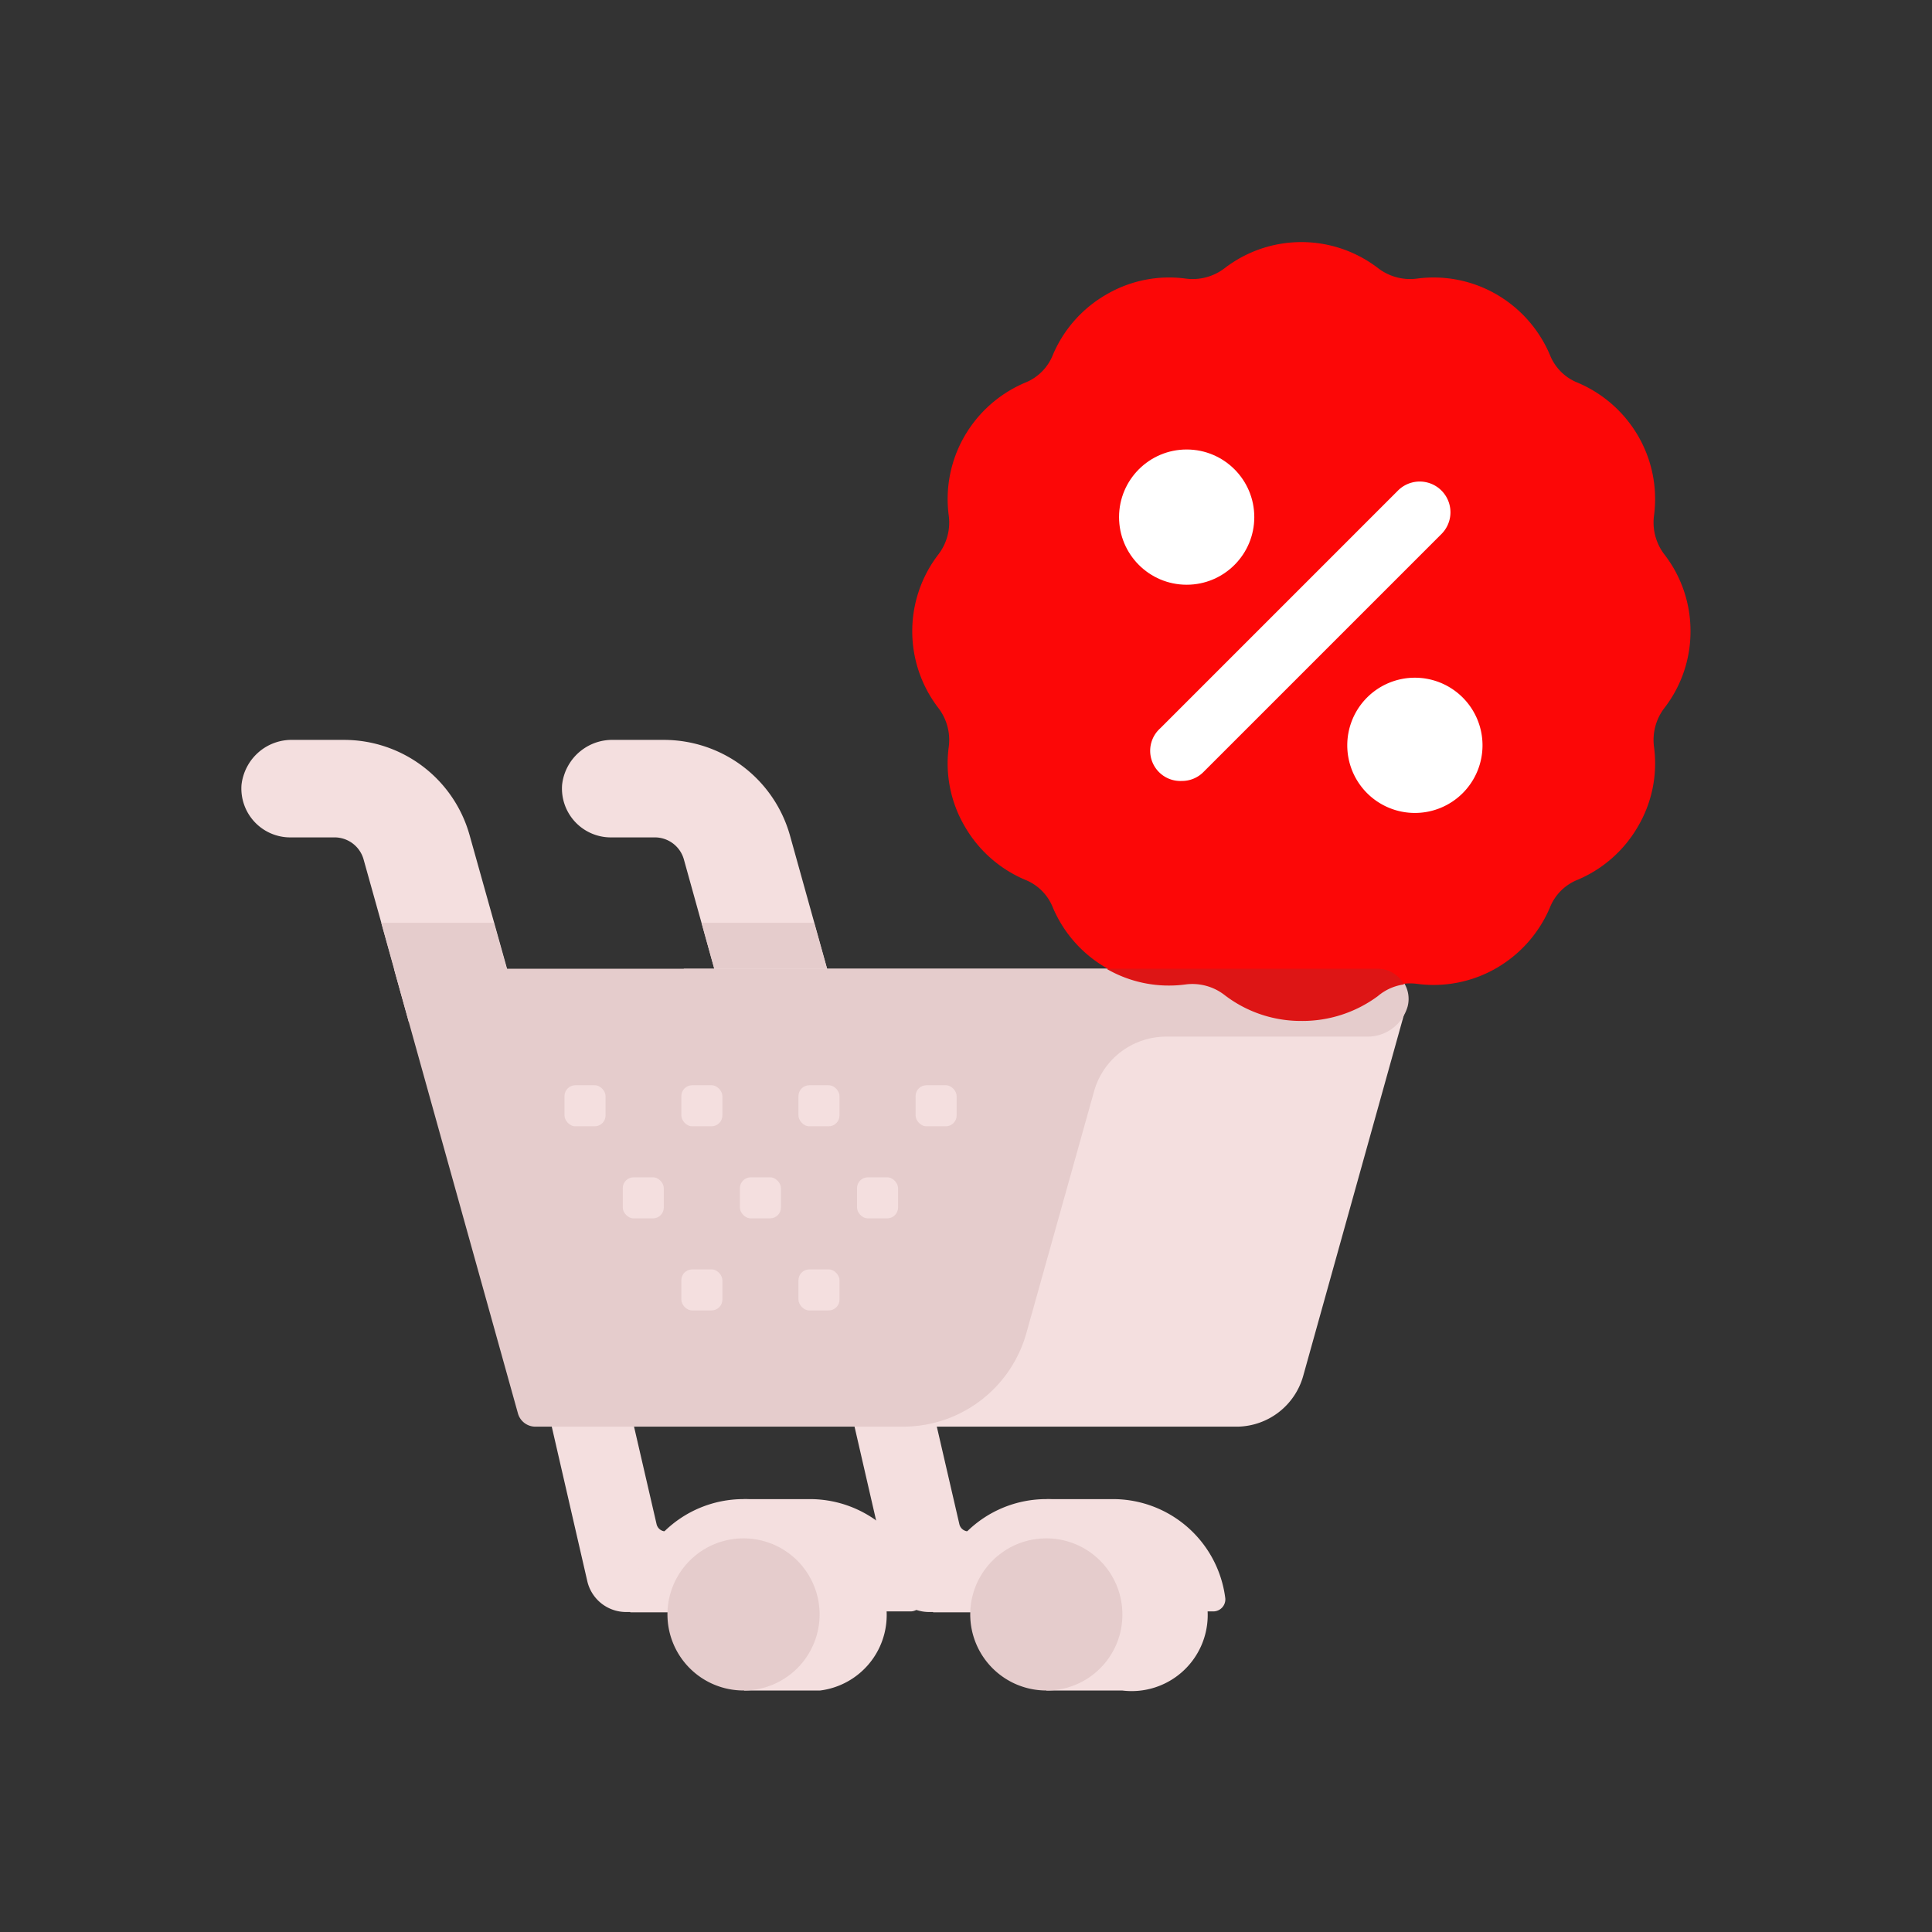<svg id="Layer_1" data-name="Layer 1" xmlns="http://www.w3.org/2000/svg" viewBox="0 0 64 64"><rect x="0" y="0" width="64" height="64" fill="#333333" stroke="none"/><defs><style>.cls-1{fill:#F4DFDF;}.cls-2{fill:#e5cccc;}.cls-3{fill:#FC0707;}.cls-4{fill:#DD1515;}.cls-5{fill:#fff;}</style></defs><title>e-commerce, commerce, shopping, percentage, sale, sticker, cart</title><path class="cls-1" d="M36.23,53.4H30.78a1.33,1.33,0,0,1-1.29-1l-1.84-8a1.39,1.39,0,0,1,.77-1.59,1.32,1.32,0,0,1,1.8.93l1.56,6.75a.31.31,0,0,0,.31.24h4.07a1.38,1.38,0,0,1,1.38,1.1A1.33,1.33,0,0,1,36.23,53.4Z"/><path class="cls-2" d="M30.22,43.76a1.32,1.32,0,0,0-1.8-.93,1.39,1.39,0,0,0-.77,1.59l.64,2.74H31Z"/><path class="cls-1" d="M37.18,50.92A2.5,2.5,0,0,0,35,54.68h-.34V56h2.51a2.52,2.52,0,1,0,0-5Z"/><path class="cls-1" d="M36.87,49.66h-2.2v.72a3.75,3.75,0,0,0-1.56,3h1.56v0h2.18v0h3.33a.4.4,0,0,0,.41-.43A3.75,3.75,0,0,0,36.87,49.66Z"/><path class="cls-1" d="M34.67,49.66a3.75,3.75,0,0,0-3.76,3.75h7.51A3.75,3.75,0,0,0,34.67,49.66Z"/><path class="cls-2" d="M37.18,53.44A2.52,2.52,0,1,0,34.67,56,2.51,2.51,0,0,0,37.18,53.44Z"/><path class="cls-1" d="M26.2,53.4H20.75a1.32,1.32,0,0,1-1.29-1l-1.84-8a1.37,1.37,0,0,1,.76-1.59,1.33,1.33,0,0,1,1.81.93l1.56,6.75a.31.31,0,0,0,.3.24h4.08a1.36,1.36,0,0,1,1.37,1.1A1.32,1.32,0,0,1,26.2,53.4Z"/><path class="cls-2" d="M20.19,43.76a1.33,1.33,0,0,0-1.81-.93,1.37,1.37,0,0,0-.76,1.59l.63,2.74H21Z"/><path class="cls-1" d="M27.15,50.92a2.52,2.52,0,0,0-2.52,2.52A2.41,2.41,0,0,0,25,54.68h-.35V56h2.52a2.52,2.52,0,0,0,0-5Z"/><path class="cls-1" d="M26.83,49.66h-2.2v.72a3.74,3.74,0,0,0-1.55,3h1.55v0h2.19v0h3.33a.4.4,0,0,0,.41-.43A3.76,3.76,0,0,0,26.83,49.66Z"/><path class="cls-1" d="M24.63,49.66a3.75,3.75,0,0,0-3.75,3.75h7.51A3.75,3.75,0,0,0,24.63,49.66Z"/><path class="cls-2" d="M27.15,53.44A2.52,2.52,0,1,0,24.63,56,2.52,2.52,0,0,0,27.15,53.44Z"/><path class="cls-1" d="M9.62,27.74h1.43a1,1,0,0,1,1,.75l1.5,5.36h3.74l-1.73-6.17a4.32,4.32,0,0,0-4.17-3.17H9.71A1.67,1.67,0,0,0,8,26,1.62,1.62,0,0,0,9.62,27.74Z"/><polygon class="cls-2" points="13.54 33.85 17.28 33.85 16.36 30.57 12.63 30.57 13.54 33.85"/><path class="cls-1" d="M20.23,27.74h1.43a1,1,0,0,1,1,.75l1.49,5.36h3.74l-1.72-6.17A4.34,4.34,0,0,0,22,24.51H20.32A1.67,1.67,0,0,0,18.62,26,1.62,1.62,0,0,0,20.23,27.74Z"/><polygon class="cls-2" points="24.15 33.85 27.89 33.85 26.97 30.57 23.24 30.57 24.15 33.85"/><path class="cls-1" d="M41,47.26H28.63a2.29,2.29,0,0,1-2.21-1.68L22.65,32.09h23a1,1,0,0,1,.94,1.23L43.17,45.58A2.3,2.3,0,0,1,41,47.26Z"/><path class="cls-2" d="M45.65,32.09H13.05l4.11,14.74a.6.6,0,0,0,.57.43H29.88A4.24,4.24,0,0,0,34,44.16l2.24-8a2.48,2.48,0,0,1,2.4-1.82h6.66a1.38,1.38,0,0,0,1.33-1h0A1,1,0,0,0,45.65,32.09Z"/><rect class="cls-1" x="18.7" y="35.95" width="1.36" height="1.36" rx="0.36"/><rect class="cls-1" x="22.57" y="35.95" width="1.36" height="1.36" rx="0.36"/><rect class="cls-1" x="26.45" y="35.95" width="1.36" height="1.36" rx="0.36"/><rect class="cls-1" x="30.33" y="35.95" width="1.36" height="1.36" rx="0.36"/><rect class="cls-1" x="20.63" y="39" width="1.36" height="1.36" rx="0.36"/><rect class="cls-1" x="24.51" y="39" width="1.36" height="1.36" rx="0.36"/><rect class="cls-1" x="28.39" y="39" width="1.36" height="1.36" rx="0.36"/><rect class="cls-1" x="22.57" y="42.05" width="1.36" height="1.36" rx="0.36"/><rect class="cls-1" x="26.45" y="42.05" width="1.36" height="1.36" rx="0.36"/><path class="cls-3" d="M56,20.91a4.14,4.14,0,0,0-.87-2.55,1.74,1.74,0,0,1-.34-1.27,4.16,4.16,0,0,0-.52-2.64,4.22,4.22,0,0,0-2-1.77,1.64,1.64,0,0,1-.93-.93,4.22,4.22,0,0,0-1.77-2,4.16,4.16,0,0,0-2.64-.52,1.74,1.74,0,0,1-1.27-.34,4.17,4.17,0,0,0-5.1,0,1.74,1.74,0,0,1-1.27.34,4.12,4.12,0,0,0-2.63.52,4.19,4.19,0,0,0-1.78,2,1.64,1.64,0,0,1-.93.93,4.22,4.22,0,0,0-2,1.77,4.16,4.16,0,0,0-.52,2.64,1.74,1.74,0,0,1-.34,1.27,4.17,4.17,0,0,0,0,5.1,1.74,1.74,0,0,1,.34,1.27,4.12,4.12,0,0,0,.52,2.63h0a4.19,4.19,0,0,0,2,1.78,1.64,1.64,0,0,1,.93.93,4.19,4.19,0,0,0,1.78,2,4.12,4.12,0,0,0,2.63.52,1.74,1.74,0,0,1,1.27.34,4.17,4.17,0,0,0,5.1,0,1.74,1.74,0,0,1,1.27-.34,4.16,4.16,0,0,0,2.64-.52,4.22,4.22,0,0,0,1.77-2,1.64,1.64,0,0,1,.93-.93,4.19,4.19,0,0,0,2-1.78h0a4.12,4.12,0,0,0,.52-2.63,1.74,1.74,0,0,1,.34-1.27A4.14,4.14,0,0,0,56,20.91Z"/><path class="cls-4" d="M46.51,32.61a1,1,0,0,0-.86-.52h-9a4.12,4.12,0,0,0,2.63.52,1.74,1.74,0,0,1,1.27.34,4.14,4.14,0,0,0,2.55.87A4.2,4.2,0,0,0,45.64,33,1.7,1.7,0,0,1,46.51,32.61Z"/><circle class="cls-5" cx="39.31" cy="17.13" r="2.24"/><path class="cls-5" d="M49.11,24.69a2.24,2.24,0,1,1-2.24-2.24A2.24,2.24,0,0,1,49.11,24.69Z"/><path class="cls-5" d="M39.15,25.87a1,1,0,0,1-.72-1.74l7.88-7.88a1,1,0,1,1,1.44,1.44l-7.88,7.88A1,1,0,0,1,39.15,25.87Z"/></svg>